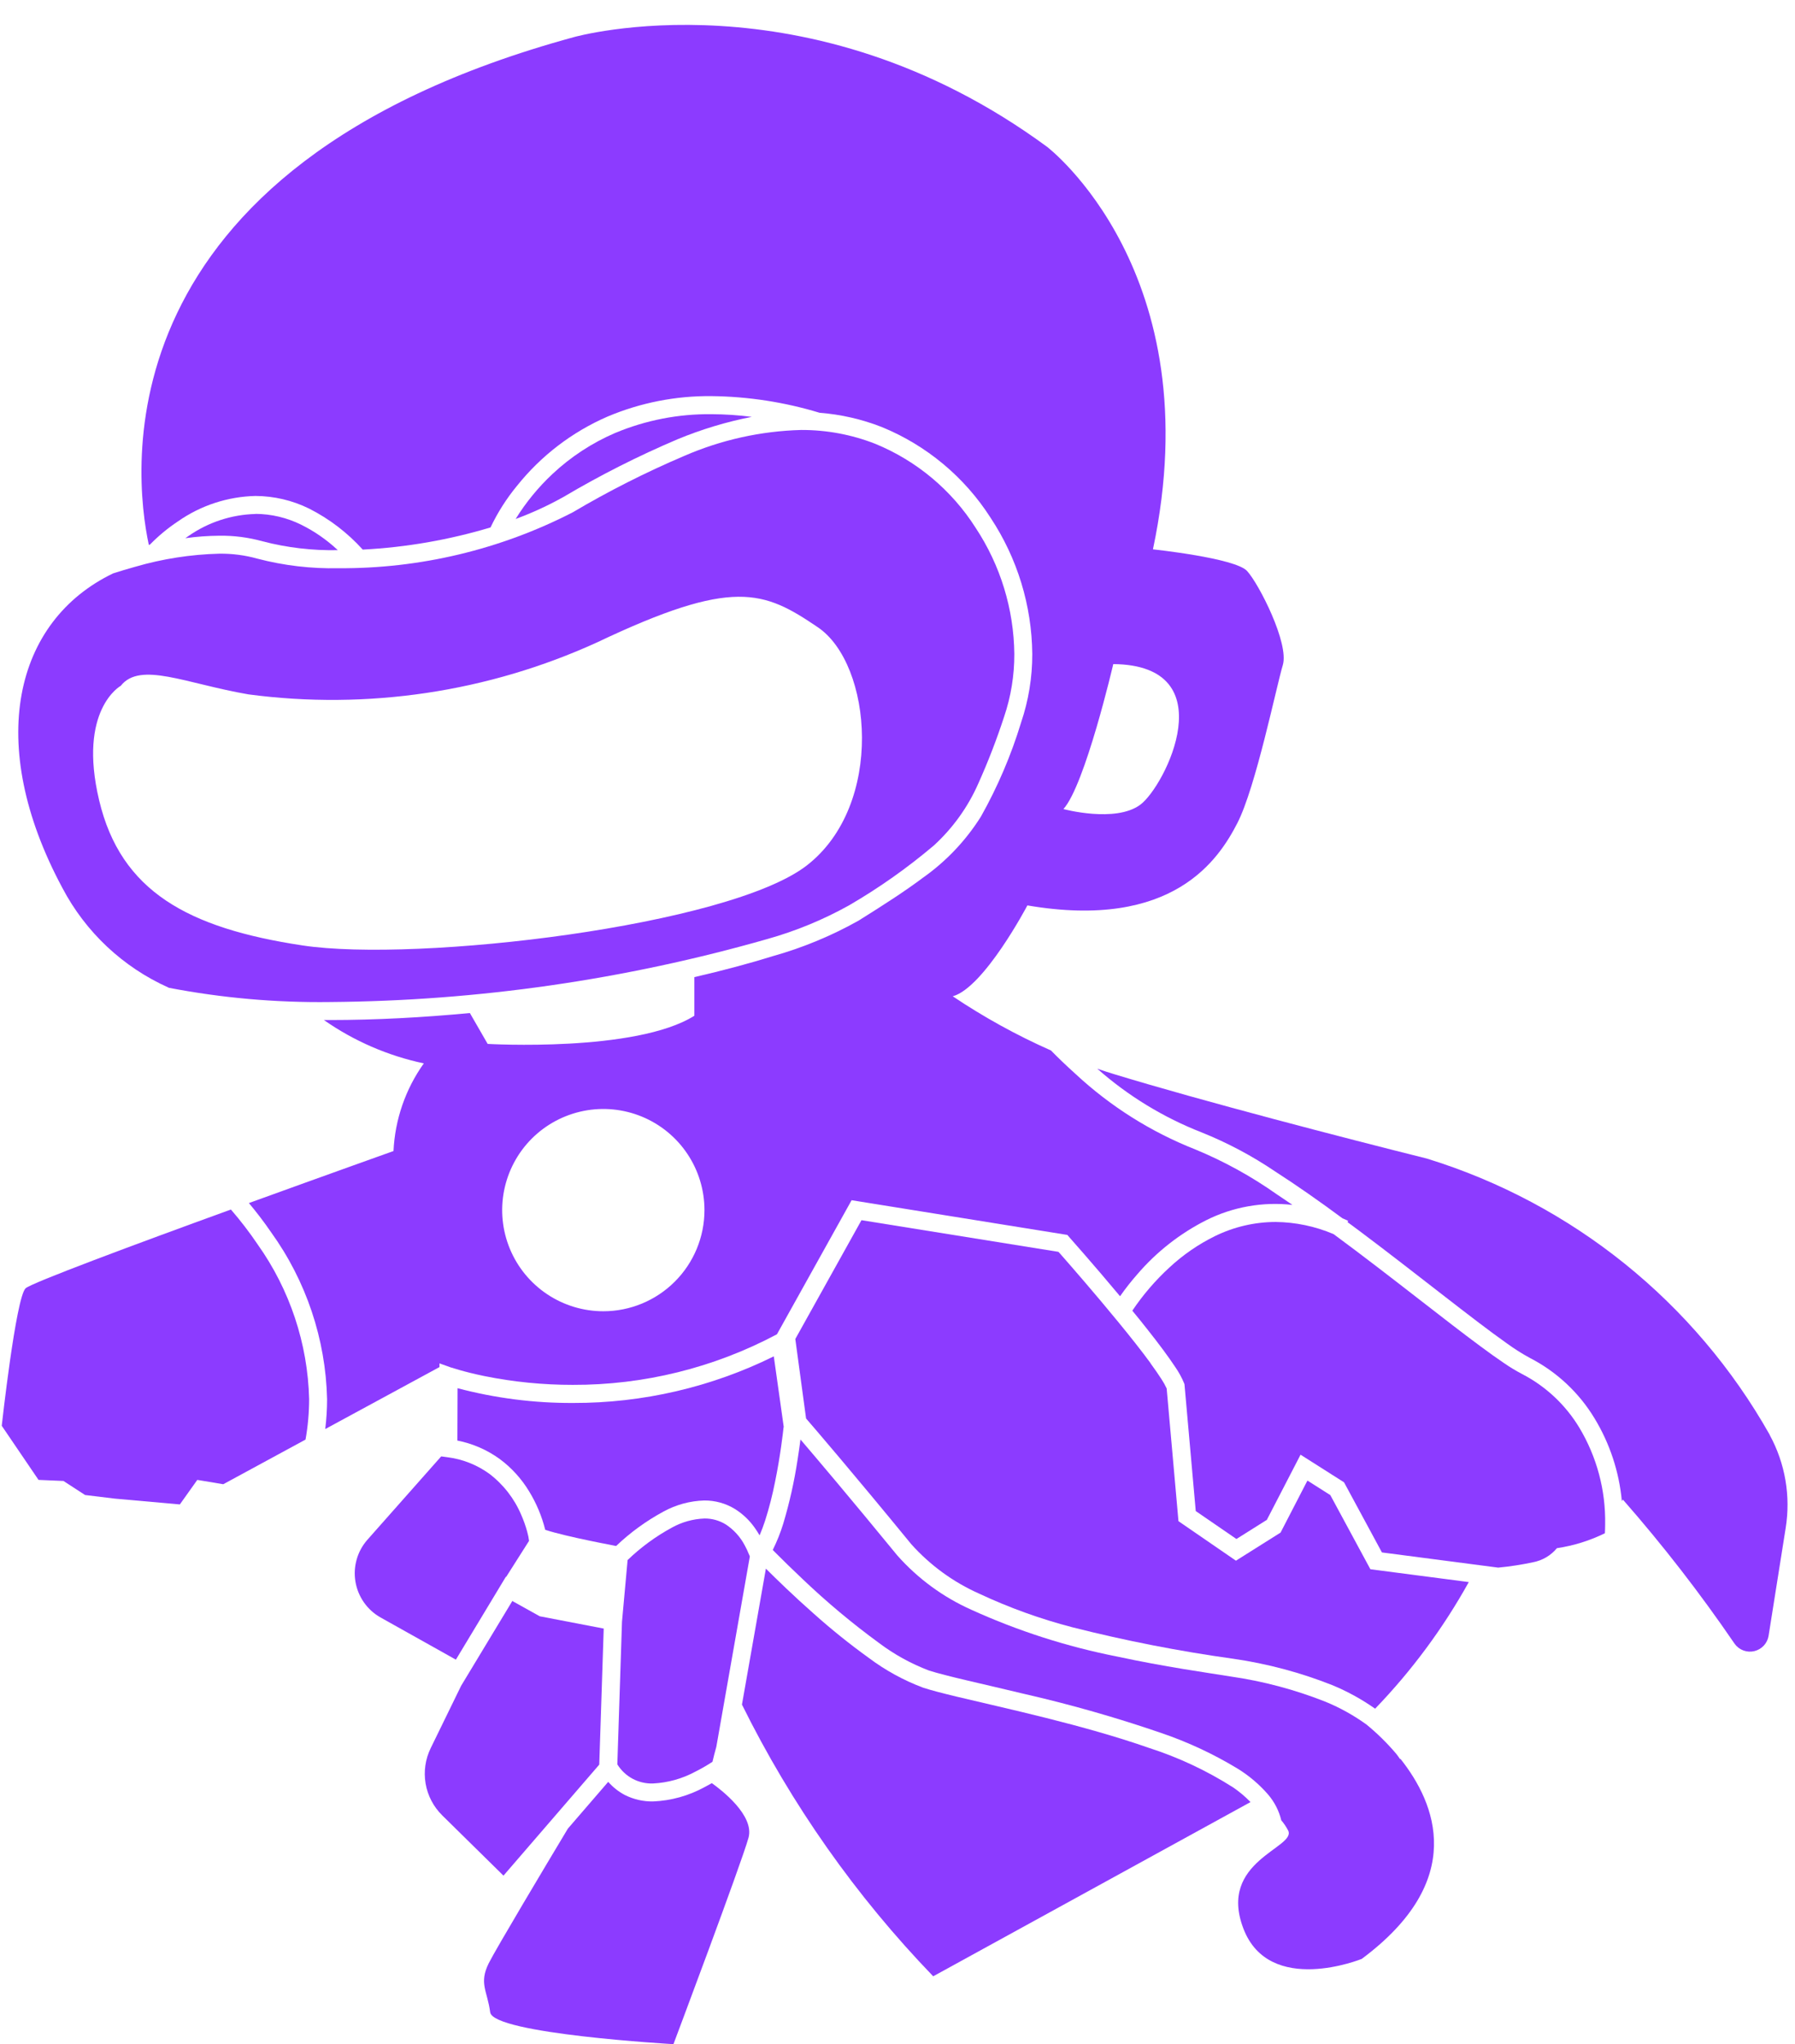<svg width="72" height="82" viewBox="0 0 72 82" fill="none" xmlns="http://www.w3.org/2000/svg">
<path d="M31.438 57.249L31.038 54.409C28.534 55.646 25.778 56.286 22.985 56.279C21.422 56.286 19.865 56.087 18.354 55.687L18.347 57.787C18.961 57.908 19.541 58.161 20.047 58.529C20.521 58.881 20.922 59.323 21.226 59.829C21.517 60.305 21.734 60.823 21.869 61.365L21.902 61.377C21.993 61.408 22.11 61.442 22.241 61.477C22.505 61.549 22.831 61.626 23.161 61.699C23.782 61.836 24.416 61.96 24.713 62.017C25.282 61.474 25.921 61.01 26.613 60.636C27.115 60.36 27.676 60.208 28.249 60.191C28.684 60.188 29.111 60.306 29.482 60.534C29.786 60.725 30.05 60.974 30.259 61.266C30.335 61.37 30.404 61.478 30.468 61.59C30.546 61.409 30.62 61.211 30.689 61.002C30.852 60.49 30.985 59.969 31.089 59.442C31.303 58.398 31.409 57.456 31.431 57.249" fill="#8C3BFF"/>
<path d="M24.681 17.365C23.749 17.765 22.894 18.325 22.155 19.019C21.587 19.552 21.092 20.157 20.682 20.819C21.347 20.574 21.991 20.277 22.609 19.931C24.078 19.061 25.603 18.29 27.174 17.622C28.135 17.224 29.133 16.923 30.154 16.722C29.619 16.653 29.08 16.617 28.541 16.615C27.217 16.6 25.903 16.855 24.681 17.366" fill="#8C3BFF"/>
<path d="M4.846 27.508C5.627 26.525 7.446 27.421 9.968 27.855C14.73 28.486 19.574 27.764 23.945 25.771C29.415 23.171 30.631 23.688 32.807 25.164C34.983 26.64 35.492 32.283 32.367 34.713C29.242 37.143 16.74 38.62 12.138 37.926C7.536 37.232 4.846 35.756 3.978 32.109C3.11 28.462 4.846 27.509 4.846 27.509M6.763 39.623C8.896 40.033 11.065 40.225 13.236 40.196C19.171 40.151 25.072 39.3 30.778 37.669C31.92 37.349 33.02 36.895 34.056 36.318C35.258 35.619 36.395 34.816 37.456 33.918C38.221 33.218 38.831 32.367 39.247 31.418C39.637 30.549 39.98 29.659 40.276 28.753C40.551 27.942 40.689 27.091 40.686 26.235C40.667 24.433 40.128 22.674 39.133 21.171C38.17 19.657 36.761 18.479 35.1 17.8C34.155 17.431 33.149 17.244 32.135 17.248C30.519 17.291 28.927 17.645 27.445 18.289C25.904 18.945 24.408 19.702 22.967 20.555C20.063 22.047 16.842 22.815 13.578 22.794C12.482 22.817 11.388 22.688 10.328 22.411C9.829 22.271 9.312 22.204 8.793 22.211C7.653 22.24 6.521 22.416 5.426 22.735C5.097 22.826 4.796 22.918 4.535 23.002C0.573 24.911 -0.606 29.831 2.502 35.618C3.433 37.392 4.934 38.801 6.763 39.618" fill="#8C3BFF"/>
<path d="M10.247 20.618C9.288 20.643 8.358 20.948 7.57 21.495C7.522 21.527 7.479 21.559 7.434 21.59C7.884 21.527 8.338 21.494 8.793 21.49C9.381 21.482 9.967 21.557 10.534 21.715C11.518 21.971 12.533 22.09 13.55 22.069C13.113 21.659 12.617 21.314 12.08 21.048C11.51 20.766 10.883 20.617 10.247 20.614" fill="#8C3BFF"/>
<path d="M30.047 62.365C29.998 62.237 29.94 62.114 29.874 61.994C29.696 61.653 29.433 61.362 29.111 61.151C28.854 60.993 28.558 60.91 28.256 60.914C27.797 60.931 27.349 61.057 26.948 61.28C26.301 61.632 25.705 62.069 25.174 62.58L24.949 65.056L24.762 70.776C24.912 71.019 25.123 71.218 25.374 71.353C25.625 71.487 25.908 71.553 26.193 71.543C26.788 71.514 27.369 71.351 27.893 71.068C28.129 70.95 28.358 70.818 28.578 70.673C28.621 70.48 28.678 70.273 28.733 70.073L30.077 62.437C30.071 62.418 30.062 62.396 30.052 62.37" fill="#8C3BFF"/>
<path d="M44.652 26.639C49.166 26.682 46.735 31.545 45.737 32.282C44.739 33.019 42.655 32.455 42.655 32.455C43.523 31.5 44.655 26.639 44.655 26.639M24.2 52.6C23.398 52.6 22.613 52.362 21.946 51.916C21.279 51.471 20.759 50.837 20.452 50.096C20.145 49.354 20.064 48.538 20.221 47.752C20.378 46.965 20.764 46.242 21.331 45.674C21.899 45.107 22.622 44.721 23.409 44.564C24.195 44.407 25.011 44.488 25.753 44.795C26.494 45.102 27.128 45.622 27.573 46.289C28.019 46.956 28.257 47.741 28.257 48.543C28.257 49.619 27.829 50.651 27.068 51.411C26.308 52.172 25.276 52.6 24.2 52.6M6.01 21.85C6.352 21.5 6.729 21.187 7.136 20.916C8.05 20.276 9.132 19.921 10.247 19.895C10.992 19.899 11.726 20.071 12.395 20.4C13.209 20.812 13.939 21.37 14.55 22.047C16.288 21.957 18.009 21.658 19.676 21.158C19.96 20.56 20.317 19.999 20.738 19.488C21.704 18.28 22.95 17.327 24.369 16.711C25.689 16.154 27.109 15.875 28.541 15.89C30.01 15.906 31.469 16.131 32.874 16.558C33.728 16.624 34.567 16.816 35.364 17.128C37.162 17.862 38.689 19.135 39.735 20.772C40.807 22.393 41.387 24.289 41.406 26.232C41.409 27.168 41.257 28.098 40.957 28.984C40.558 30.296 40.018 31.561 39.346 32.757C38.737 33.725 37.942 34.562 37.006 35.22C36.316 35.738 35.484 36.277 34.439 36.93C33.351 37.541 32.194 38.02 30.993 38.357C30.054 38.65 28.993 38.932 27.852 39.197V40.746C25.508 42.222 19.561 41.876 19.561 41.876L18.847 40.637C16.962 40.816 15.063 40.918 13.236 40.918H12.993C14.198 41.761 15.561 42.352 17 42.657C16.265 43.688 15.843 44.909 15.784 46.173C15.784 46.173 13.084 47.136 9.984 48.26C10.267 48.598 10.572 48.99 10.878 49.437C12.282 51.389 13.064 53.721 13.12 56.125C13.12 56.526 13.095 56.927 13.046 57.325L17.629 54.839V54.691L17.793 54.75L17.806 54.743V54.754L18.106 54.862H18.121C18.135 54.868 18.156 54.874 18.185 54.883C18.242 54.902 18.329 54.929 18.443 54.961C18.67 55.026 19.006 55.114 19.434 55.201C20.599 55.437 21.785 55.554 22.973 55.553C25.821 55.563 28.627 54.87 31.143 53.535L31.165 53.523L34.159 48.146L42.813 49.538L42.899 49.638C42.899 49.638 43.876 50.738 44.927 51.998C45.141 51.692 45.372 51.398 45.619 51.117C46.388 50.219 47.327 49.483 48.381 48.949C49.45 48.413 50.653 48.2 51.841 48.334C51.627 48.187 51.416 48.042 51.207 47.904C50.19 47.186 49.096 46.584 47.946 46.109C46.168 45.408 44.538 44.381 43.139 43.079C42.763 42.741 42.432 42.421 42.156 42.139C40.782 41.531 39.463 40.803 38.215 39.966C39.474 39.619 41.21 36.32 41.21 36.32C47.071 37.32 48.893 34.453 49.631 33.02C50.369 31.587 51.194 27.55 51.455 26.681C51.716 25.812 50.499 23.426 50.022 22.905C49.545 22.384 46.246 22.037 46.246 22.037C48.6 10.925 42 5.89 42 5.89C32.391 -1.172 23.016 1.49 23.016 1.49C3.909 6.7 5.364 19.033 5.969 21.857L6.006 21.849" fill="#8C3BFF"/>
<path d="M46.147 54.678C45.793 54.193 45.338 53.62 44.87 53.049C43.934 51.905 42.94 50.766 42.546 50.317L42.455 50.217L34.555 48.947L31.901 53.713L32.333 56.902C32.666 57.287 34.163 59.027 36.552 61.944C37.311 62.791 38.24 63.468 39.28 63.93C40.483 64.494 41.736 64.945 43.022 65.279C45.146 65.817 47.298 66.238 49.468 66.54C50.833 66.737 52.17 67.094 53.452 67.603C54.053 67.853 54.625 68.168 55.158 68.543C56.626 67.02 57.889 65.313 58.915 63.464L54.968 62.949L53.361 59.975L52.443 59.392L51.365 61.479L49.575 62.606L47.27 61.021L46.797 55.698C46.738 55.57 46.669 55.446 46.591 55.328C46.475 55.144 46.322 54.928 46.145 54.682" fill="#8C3BFF"/>
<path d="M24.037 70.787L24.216 65.329L21.65 64.836L20.55 64.223L18.497 67.623L17.277 70.123C17.061 70.565 16.989 71.063 17.072 71.548C17.155 72.032 17.389 72.478 17.739 72.823L20.195 75.24L24.037 70.787Z" fill="#8C3BFF"/>
<path d="M49.445 71.69C48.399 71.026 47.272 70.497 46.092 70.118C43.447 69.191 40.3 68.523 38.367 68.058C37.813 67.924 37.358 67.808 37.03 67.701C36.247 67.407 35.51 67.003 34.842 66.501C34.078 65.95 33.344 65.36 32.642 64.732C31.842 64.027 31.157 63.36 30.721 62.925L29.761 68.378C31.742 72.384 34.33 76.061 37.432 79.278L50.16 72.289C49.943 72.065 49.704 71.864 49.446 71.689" fill="#8C3BFF"/>
<path d="M64.375 61.507C64.381 61.385 64.385 61.262 64.385 61.144C64.409 59.779 64.049 58.435 63.346 57.265C62.795 56.353 62.003 55.611 61.057 55.12C60.805 54.988 60.561 54.841 60.327 54.679C60.047 54.49 59.727 54.262 59.379 54.003C58.679 53.485 57.85 52.842 56.953 52.145C55.865 51.3 54.674 50.377 53.491 49.505C52.754 49.192 51.963 49.026 51.162 49.018C50.323 49.021 49.496 49.214 48.742 49.582C48.069 49.912 47.448 50.34 46.9 50.851C46.34 51.366 45.843 51.946 45.419 52.577C45.625 52.829 45.83 53.077 46.025 53.329C46.473 53.894 46.872 54.429 47.148 54.848C47.285 55.047 47.401 55.259 47.494 55.482L47.511 55.527L47.963 60.615L49.595 61.736L50.815 60.968L52.167 58.354L53.911 59.462L55.431 62.275L60.095 62.884C60.565 62.839 61.033 62.767 61.495 62.668C61.869 62.597 62.207 62.398 62.45 62.104C63.119 62.005 63.769 61.803 64.376 61.504" fill="#8C3BFF"/>
<path d="M56.162 70.569C56.112 70.493 56.056 70.422 56.001 70.348C55.64 69.923 55.242 69.531 54.811 69.178C54.302 68.811 53.752 68.505 53.172 68.266C51.944 67.779 50.662 67.438 49.354 67.25C48.428 67.1 46.718 66.863 44.802 66.45C42.791 66.053 40.832 65.424 38.966 64.576C37.832 64.07 36.818 63.327 35.994 62.398C34.071 60.051 32.728 58.469 32.108 57.744C32.08 57.963 32.041 58.244 31.99 58.566C31.859 59.43 31.668 60.284 31.417 61.121C31.306 61.483 31.165 61.836 30.996 62.175L31.143 62.323C31.395 62.576 31.755 62.93 32.183 63.334C33.152 64.259 34.18 65.119 35.261 65.909C35.87 66.367 36.541 66.737 37.254 67.009C37.587 67.117 38.125 67.253 38.787 67.409C39.449 67.565 40.241 67.747 41.098 67.953C42.941 68.375 44.76 68.894 46.548 69.507C47.633 69.874 48.674 70.359 49.653 70.954C50.107 71.235 50.515 71.583 50.865 71.986C51.12 72.284 51.302 72.638 51.394 73.02C51.501 73.145 51.593 73.283 51.669 73.429C52.016 74.123 48.833 74.644 49.875 77.365C50.917 80.086 54.621 78.58 54.621 78.58C58.859 75.429 57.592 72.34 56.175 70.556L56.162 70.569Z" fill="#8C3BFF"/>
<path d="M70.986 57.556C67.99 52.241 63.071 48.276 57.24 46.477C53.94 45.652 48.254 44.177 44.695 43.091C44.465 43.021 44.237 42.947 44.013 42.87C45.249 43.962 46.667 44.827 48.203 45.427C49.238 45.843 50.226 46.368 51.15 46.994C52.017 47.551 52.933 48.194 53.85 48.873C53.925 48.905 54 48.935 54.076 48.973L54.052 49.025C54.216 49.146 54.379 49.266 54.543 49.389C56.834 51.106 59.069 52.921 60.443 53.889C60.74 54.106 61.052 54.303 61.375 54.478C62.441 55.028 63.334 55.863 63.955 56.889C64.57 57.9 64.946 59.038 65.055 60.217L65.095 60.154C66.705 61.99 68.202 63.923 69.579 65.94C69.667 66.062 69.788 66.155 69.929 66.207C70.07 66.259 70.222 66.269 70.368 66.234C70.514 66.199 70.647 66.122 70.749 66.012C70.851 65.902 70.918 65.764 70.941 65.616L71.625 61.302C71.833 60.018 71.608 58.702 70.984 57.56" fill="#8C3BFF"/>
<path d="M28.553 71.53C28.464 71.581 28.369 71.63 28.265 71.687C27.628 72.036 26.919 72.234 26.193 72.264C25.802 72.27 25.415 72.181 25.065 72.006C24.812 71.872 24.585 71.693 24.396 71.478L22.778 73.354C21.863 74.879 19.913 78.142 19.604 78.754C19.204 79.564 19.547 79.854 19.662 80.721C19.777 81.588 27.013 82 27.013 82C27.013 82 29.734 74.765 30.023 73.723C30.273 72.823 28.923 71.792 28.553 71.53Z" fill="#8C3BFF"/>
<path d="M12.4 56.125C12.345 53.897 11.626 51.736 10.335 49.919C10.006 49.431 9.647 48.964 9.262 48.519C5.406 49.919 1.233 51.473 1.025 51.681C0.634 52.072 0.07 57.194 0.07 57.194L1.545 59.365L2.545 59.408L3.414 59.972L4.614 60.117L7.214 60.349L7.914 59.365L8.955 59.539L12.255 57.748C12.351 57.211 12.399 56.666 12.4 56.121" fill="#8C3BFF"/>
<path d="M20.29 63.252L20.302 63.258L21.221 61.811L21.201 61.685V61.674L21.191 61.625C21.182 61.582 21.167 61.516 21.144 61.433C21.081 61.206 21.002 60.983 20.907 60.767C20.631 60.115 20.189 59.546 19.625 59.118C19.128 58.758 18.547 58.529 17.937 58.455L17.697 58.422L14.741 61.762C14.539 61.99 14.391 62.259 14.308 62.552C14.224 62.844 14.207 63.151 14.258 63.451C14.309 63.751 14.426 64.035 14.601 64.284C14.776 64.532 15.005 64.739 15.27 64.887L18.286 66.576L20.29 63.252Z" fill="#8C3BFF"/>
</svg>
